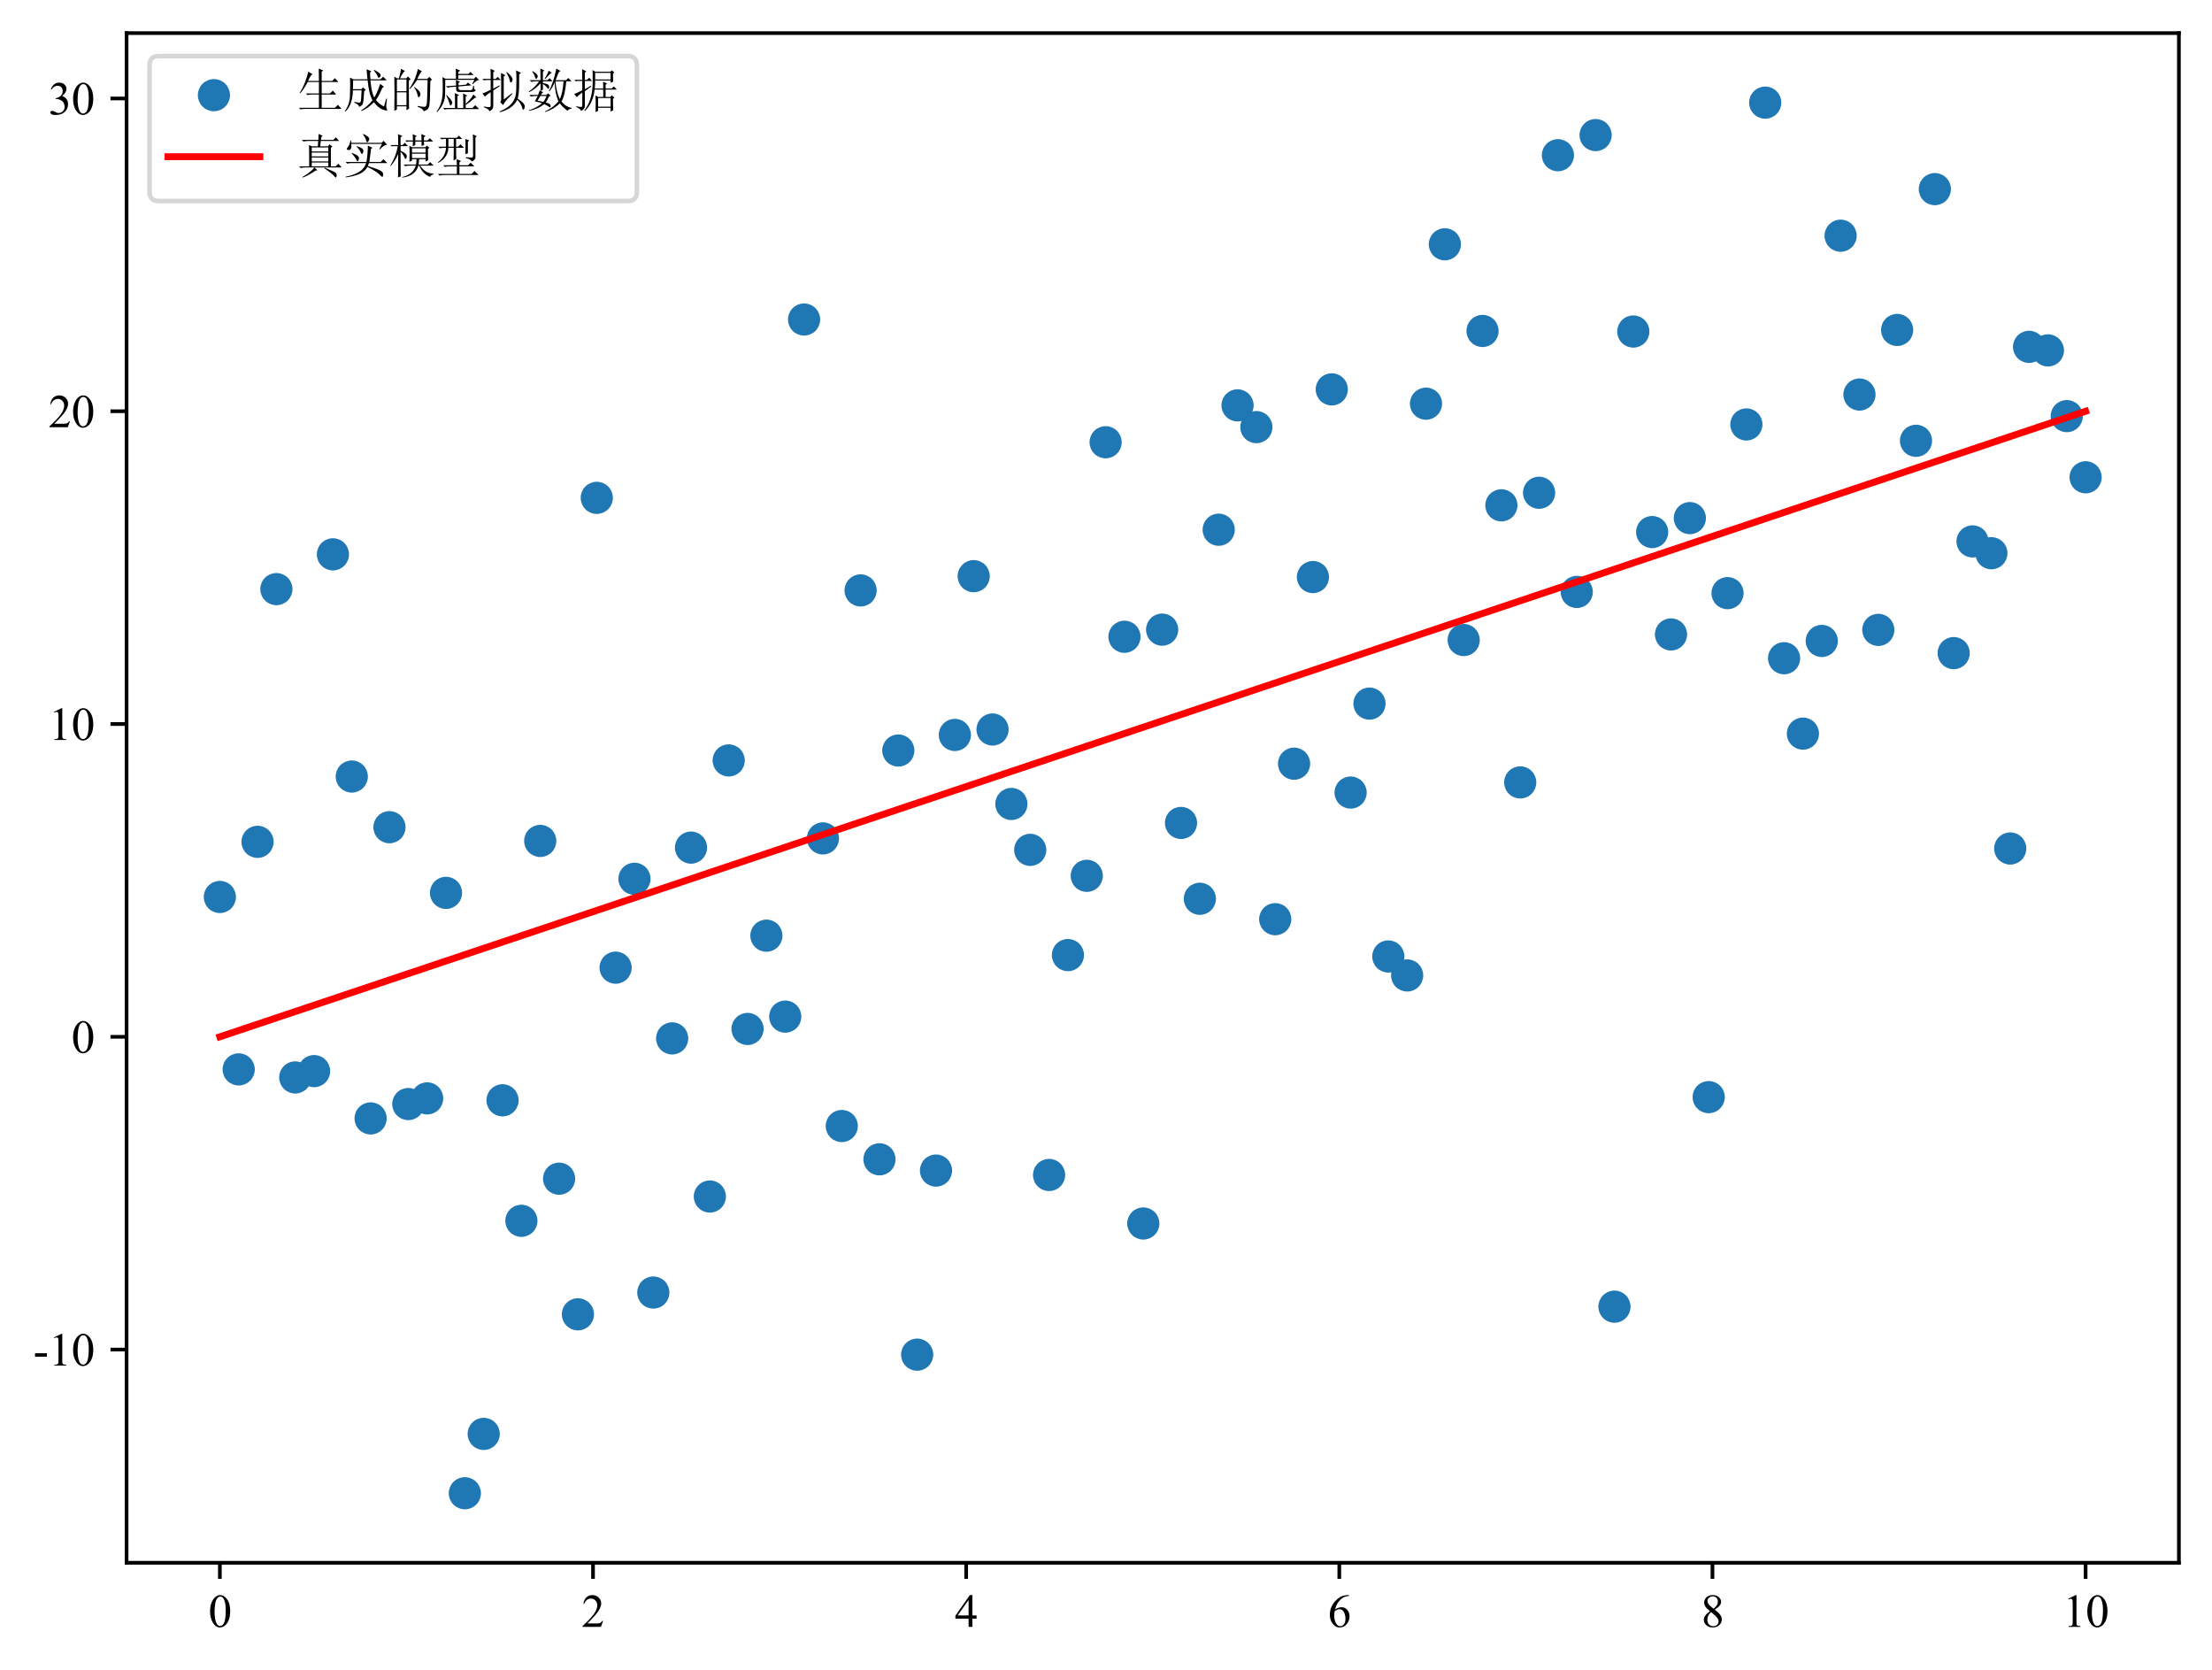 <?xml version="1.0" encoding="utf-8" standalone="no"?>
<!DOCTYPE svg PUBLIC "-//W3C//DTD SVG 1.1//EN"
  "http://www.w3.org/Graphics/SVG/1.1/DTD/svg11.dtd">
<svg xmlns:xlink="http://www.w3.org/1999/xlink" width="481.13pt" height="363.123pt" viewBox="0 0 481.13 363.123" xmlns="http://www.w3.org/2000/svg" version="1.1">
 <defs>
  <style type="text/css">*{stroke-linejoin: round; stroke-linecap: butt}</style>
 </defs>
 <g id="figure_1">
  <g id="patch_1">
   <path d="M 0 363.123 
L 481.13 363.123 
L 481.13 0 
L 0 0 
z
" style="fill: #ffffff"/>
  </g>
  <g id="axes_1">
   <g id="patch_2">
    <path d="M 27.53 339.84 
L 473.93 339.84 
L 473.93 7.2 
L 27.53 7.2 
z
" style="fill: #ffffff"/>
   </g>
   <g id="PathCollection_1">
    <defs>
     <path id="m0e6eaff013" d="M 0 3 
C 0.796 3 1.559 2.684 2.121 2.121 
C 2.684 1.559 3 0.796 3 0 
C 3 -0.796 2.684 -1.559 2.121 -2.121 
C 1.559 -2.684 0.796 -3 0 -3 
C -0.796 -3 -1.559 -2.684 -2.121 -2.121 
C -2.684 -1.559 -3 -0.796 -3 0 
C -3 0.796 -2.684 1.559 -2.121 2.121 
C -1.559 2.684 -0.796 3 0 3 
z
" style="stroke: #1f77b4"/>
    </defs>
    <g clip-path="url(#p69c8c4ff88)">
     <use xlink:href="#m0e6eaff013" x="47.821" y="195.056" style="fill: #1f77b4; stroke: #1f77b4"/>
     <use xlink:href="#m0e6eaff013" x="51.92" y="232.552" style="fill: #1f77b4; stroke: #1f77b4"/>
     <use xlink:href="#m0e6eaff013" x="56.019" y="183.066" style="fill: #1f77b4; stroke: #1f77b4"/>
     <use xlink:href="#m0e6eaff013" x="60.118" y="128.108" style="fill: #1f77b4; stroke: #1f77b4"/>
     <use xlink:href="#m0e6eaff013" x="64.217" y="234.299" style="fill: #1f77b4; stroke: #1f77b4"/>
     <use xlink:href="#m0e6eaff013" x="68.316" y="232.924" style="fill: #1f77b4; stroke: #1f77b4"/>
     <use xlink:href="#m0e6eaff013" x="72.416" y="120.547" style="fill: #1f77b4; stroke: #1f77b4"/>
     <use xlink:href="#m0e6eaff013" x="76.515" y="168.865" style="fill: #1f77b4; stroke: #1f77b4"/>
     <use xlink:href="#m0e6eaff013" x="80.614" y="243.208" style="fill: #1f77b4; stroke: #1f77b4"/>
     <use xlink:href="#m0e6eaff013" x="84.713" y="179.883" style="fill: #1f77b4; stroke: #1f77b4"/>
     <use xlink:href="#m0e6eaff013" x="88.812" y="240.089" style="fill: #1f77b4; stroke: #1f77b4"/>
     <use xlink:href="#m0e6eaff013" x="92.912" y="238.857" style="fill: #1f77b4; stroke: #1f77b4"/>
     <use xlink:href="#m0e6eaff013" x="97.011" y="194.162" style="fill: #1f77b4; stroke: #1f77b4"/>
     <use xlink:href="#m0e6eaff013" x="101.11" y="324.72" style="fill: #1f77b4; stroke: #1f77b4"/>
     <use xlink:href="#m0e6eaff013" x="105.209" y="311.815" style="fill: #1f77b4; stroke: #1f77b4"/>
     <use xlink:href="#m0e6eaff013" x="109.308" y="239.271" style="fill: #1f77b4; stroke: #1f77b4"/>
     <use xlink:href="#m0e6eaff013" x="113.407" y="265.477" style="fill: #1f77b4; stroke: #1f77b4"/>
     <use xlink:href="#m0e6eaff013" x="117.507" y="182.866" style="fill: #1f77b4; stroke: #1f77b4"/>
     <use xlink:href="#m0e6eaff013" x="121.606" y="256.313" style="fill: #1f77b4; stroke: #1f77b4"/>
     <use xlink:href="#m0e6eaff013" x="125.705" y="285.809" style="fill: #1f77b4; stroke: #1f77b4"/>
     <use xlink:href="#m0e6eaff013" x="129.804" y="108.262" style="fill: #1f77b4; stroke: #1f77b4"/>
     <use xlink:href="#m0e6eaff013" x="133.903" y="210.428" style="fill: #1f77b4; stroke: #1f77b4"/>
     <use xlink:href="#m0e6eaff013" x="138.002" y="191.099" style="fill: #1f77b4; stroke: #1f77b4"/>
     <use xlink:href="#m0e6eaff013" x="142.102" y="281.074" style="fill: #1f77b4; stroke: #1f77b4"/>
     <use xlink:href="#m0e6eaff013" x="146.201" y="225.809" style="fill: #1f77b4; stroke: #1f77b4"/>
     <use xlink:href="#m0e6eaff013" x="150.3" y="184.32" style="fill: #1f77b4; stroke: #1f77b4"/>
     <use xlink:href="#m0e6eaff013" x="154.399" y="260.194" style="fill: #1f77b4; stroke: #1f77b4"/>
     <use xlink:href="#m0e6eaff013" x="158.498" y="165.364" style="fill: #1f77b4; stroke: #1f77b4"/>
     <use xlink:href="#m0e6eaff013" x="162.597" y="223.756" style="fill: #1f77b4; stroke: #1f77b4"/>
     <use xlink:href="#m0e6eaff013" x="166.697" y="203.47" style="fill: #1f77b4; stroke: #1f77b4"/>
     <use xlink:href="#m0e6eaff013" x="170.796" y="221.073" style="fill: #1f77b4; stroke: #1f77b4"/>
     <use xlink:href="#m0e6eaff013" x="174.895" y="69.48" style="fill: #1f77b4; stroke: #1f77b4"/>
     <use xlink:href="#m0e6eaff013" x="178.994" y="182.318" style="fill: #1f77b4; stroke: #1f77b4"/>
     <use xlink:href="#m0e6eaff013" x="183.093" y="244.865" style="fill: #1f77b4; stroke: #1f77b4"/>
     <use xlink:href="#m0e6eaff013" x="187.192" y="128.392" style="fill: #1f77b4; stroke: #1f77b4"/>
     <use xlink:href="#m0e6eaff013" x="191.292" y="252.103" style="fill: #1f77b4; stroke: #1f77b4"/>
     <use xlink:href="#m0e6eaff013" x="195.391" y="163.21" style="fill: #1f77b4; stroke: #1f77b4"/>
     <use xlink:href="#m0e6eaff013" x="199.49" y="294.582" style="fill: #1f77b4; stroke: #1f77b4"/>
     <use xlink:href="#m0e6eaff013" x="203.589" y="254.552" style="fill: #1f77b4; stroke: #1f77b4"/>
     <use xlink:href="#m0e6eaff013" x="207.688" y="159.823" style="fill: #1f77b4; stroke: #1f77b4"/>
     <use xlink:href="#m0e6eaff013" x="211.788" y="125.295" style="fill: #1f77b4; stroke: #1f77b4"/>
     <use xlink:href="#m0e6eaff013" x="215.887" y="158.635" style="fill: #1f77b4; stroke: #1f77b4"/>
     <use xlink:href="#m0e6eaff013" x="219.986" y="174.831" style="fill: #1f77b4; stroke: #1f77b4"/>
     <use xlink:href="#m0e6eaff013" x="224.085" y="184.809" style="fill: #1f77b4; stroke: #1f77b4"/>
     <use xlink:href="#m0e6eaff013" x="228.184" y="255.51" style="fill: #1f77b4; stroke: #1f77b4"/>
     <use xlink:href="#m0e6eaff013" x="232.283" y="207.694" style="fill: #1f77b4; stroke: #1f77b4"/>
     <use xlink:href="#m0e6eaff013" x="236.383" y="190.453" style="fill: #1f77b4; stroke: #1f77b4"/>
     <use xlink:href="#m0e6eaff013" x="240.482" y="96.17" style="fill: #1f77b4; stroke: #1f77b4"/>
     <use xlink:href="#m0e6eaff013" x="244.581" y="138.472" style="fill: #1f77b4; stroke: #1f77b4"/>
     <use xlink:href="#m0e6eaff013" x="248.68" y="266.057" style="fill: #1f77b4; stroke: #1f77b4"/>
     <use xlink:href="#m0e6eaff013" x="252.779" y="136.92" style="fill: #1f77b4; stroke: #1f77b4"/>
     <use xlink:href="#m0e6eaff013" x="256.878" y="178.957" style="fill: #1f77b4; stroke: #1f77b4"/>
     <use xlink:href="#m0e6eaff013" x="260.978" y="195.448" style="fill: #1f77b4; stroke: #1f77b4"/>
     <use xlink:href="#m0e6eaff013" x="265.077" y="115.193" style="fill: #1f77b4; stroke: #1f77b4"/>
     <use xlink:href="#m0e6eaff013" x="269.176" y="88.15" style="fill: #1f77b4; stroke: #1f77b4"/>
     <use xlink:href="#m0e6eaff013" x="273.275" y="92.881" style="fill: #1f77b4; stroke: #1f77b4"/>
     <use xlink:href="#m0e6eaff013" x="277.374" y="199.887" style="fill: #1f77b4; stroke: #1f77b4"/>
     <use xlink:href="#m0e6eaff013" x="281.473" y="166.069" style="fill: #1f77b4; stroke: #1f77b4"/>
     <use xlink:href="#m0e6eaff013" x="285.573" y="125.488" style="fill: #1f77b4; stroke: #1f77b4"/>
     <use xlink:href="#m0e6eaff013" x="289.672" y="84.675" style="fill: #1f77b4; stroke: #1f77b4"/>
     <use xlink:href="#m0e6eaff013" x="293.771" y="172.351" style="fill: #1f77b4; stroke: #1f77b4"/>
     <use xlink:href="#m0e6eaff013" x="297.87" y="153.009" style="fill: #1f77b4; stroke: #1f77b4"/>
     <use xlink:href="#m0e6eaff013" x="301.969" y="207.994" style="fill: #1f77b4; stroke: #1f77b4"/>
     <use xlink:href="#m0e6eaff013" x="306.069" y="212.121" style="fill: #1f77b4; stroke: #1f77b4"/>
     <use xlink:href="#m0e6eaff013" x="310.168" y="87.783" style="fill: #1f77b4; stroke: #1f77b4"/>
     <use xlink:href="#m0e6eaff013" x="314.267" y="53.126" style="fill: #1f77b4; stroke: #1f77b4"/>
     <use xlink:href="#m0e6eaff013" x="318.366" y="139.182" style="fill: #1f77b4; stroke: #1f77b4"/>
     <use xlink:href="#m0e6eaff013" x="322.465" y="71.969" style="fill: #1f77b4; stroke: #1f77b4"/>
     <use xlink:href="#m0e6eaff013" x="326.564" y="109.888" style="fill: #1f77b4; stroke: #1f77b4"/>
     <use xlink:href="#m0e6eaff013" x="330.664" y="170.142" style="fill: #1f77b4; stroke: #1f77b4"/>
     <use xlink:href="#m0e6eaff013" x="334.763" y="107.155" style="fill: #1f77b4; stroke: #1f77b4"/>
     <use xlink:href="#m0e6eaff013" x="338.862" y="33.753" style="fill: #1f77b4; stroke: #1f77b4"/>
     <use xlink:href="#m0e6eaff013" x="342.961" y="128.722" style="fill: #1f77b4; stroke: #1f77b4"/>
     <use xlink:href="#m0e6eaff013" x="347.06" y="29.376" style="fill: #1f77b4; stroke: #1f77b4"/>
     <use xlink:href="#m0e6eaff013" x="351.159" y="284.148" style="fill: #1f77b4; stroke: #1f77b4"/>
     <use xlink:href="#m0e6eaff013" x="355.259" y="72.095" style="fill: #1f77b4; stroke: #1f77b4"/>
     <use xlink:href="#m0e6eaff013" x="359.358" y="115.705" style="fill: #1f77b4; stroke: #1f77b4"/>
     <use xlink:href="#m0e6eaff013" x="363.457" y="137.963" style="fill: #1f77b4; stroke: #1f77b4"/>
     <use xlink:href="#m0e6eaff013" x="367.556" y="112.668" style="fill: #1f77b4; stroke: #1f77b4"/>
     <use xlink:href="#m0e6eaff013" x="371.655" y="238.579" style="fill: #1f77b4; stroke: #1f77b4"/>
     <use xlink:href="#m0e6eaff013" x="375.754" y="128.984" style="fill: #1f77b4; stroke: #1f77b4"/>
     <use xlink:href="#m0e6eaff013" x="379.854" y="92.302" style="fill: #1f77b4; stroke: #1f77b4"/>
     <use xlink:href="#m0e6eaff013" x="383.953" y="22.32" style="fill: #1f77b4; stroke: #1f77b4"/>
     <use xlink:href="#m0e6eaff013" x="388.052" y="143.14" style="fill: #1f77b4; stroke: #1f77b4"/>
     <use xlink:href="#m0e6eaff013" x="392.151" y="159.532" style="fill: #1f77b4; stroke: #1f77b4"/>
     <use xlink:href="#m0e6eaff013" x="396.25" y="139.381" style="fill: #1f77b4; stroke: #1f77b4"/>
     <use xlink:href="#m0e6eaff013" x="400.35" y="51.256" style="fill: #1f77b4; stroke: #1f77b4"/>
     <use xlink:href="#m0e6eaff013" x="404.449" y="85.794" style="fill: #1f77b4; stroke: #1f77b4"/>
     <use xlink:href="#m0e6eaff013" x="408.548" y="136.973" style="fill: #1f77b4; stroke: #1f77b4"/>
     <use xlink:href="#m0e6eaff013" x="412.647" y="71.751" style="fill: #1f77b4; stroke: #1f77b4"/>
     <use xlink:href="#m0e6eaff013" x="416.746" y="95.854" style="fill: #1f77b4; stroke: #1f77b4"/>
     <use xlink:href="#m0e6eaff013" x="420.845" y="41.127" style="fill: #1f77b4; stroke: #1f77b4"/>
     <use xlink:href="#m0e6eaff013" x="424.945" y="142.024" style="fill: #1f77b4; stroke: #1f77b4"/>
     <use xlink:href="#m0e6eaff013" x="429.044" y="117.732" style="fill: #1f77b4; stroke: #1f77b4"/>
     <use xlink:href="#m0e6eaff013" x="433.143" y="120.303" style="fill: #1f77b4; stroke: #1f77b4"/>
     <use xlink:href="#m0e6eaff013" x="437.242" y="184.514" style="fill: #1f77b4; stroke: #1f77b4"/>
     <use xlink:href="#m0e6eaff013" x="441.341" y="75.425" style="fill: #1f77b4; stroke: #1f77b4"/>
     <use xlink:href="#m0e6eaff013" x="445.44" y="76.197" style="fill: #1f77b4; stroke: #1f77b4"/>
     <use xlink:href="#m0e6eaff013" x="449.54" y="90.491" style="fill: #1f77b4; stroke: #1f77b4"/>
     <use xlink:href="#m0e6eaff013" x="453.639" y="103.79" style="fill: #1f77b4; stroke: #1f77b4"/>
    </g>
   </g>
   <g id="matplotlib.axis_1">
    <g id="xtick_1">
     <g id="line2d_1">
      <defs>
       <path id="m82afa861db" d="M 0 0 
L 0 3.5 
" style="stroke: #000000; stroke-width: 0.8"/>
      </defs>
      <g>
       <use xlink:href="#m82afa861db" x="47.821" y="339.84" style="stroke: #000000; stroke-width: 0.8"/>
      </g>
     </g>
     <g id="text_1">
      <!-- 0 -->
      <g transform="translate(45.321 353.784) scale(0.1 -0.1)">
       <defs>
        <path id="TimesNewRomanPSMT-30" d="M 231 2094 
Q 231 2819 450 3342 
Q 669 3866 1031 4122 
Q 1313 4325 1613 4325 
Q 2100 4325 2488 3828 
Q 2972 3213 2972 2159 
Q 2972 1422 2759 906 
Q 2547 391 2217 158 
Q 1888 -75 1581 -75 
Q 975 -75 572 641 
Q 231 1244 231 2094 
z
M 844 2016 
Q 844 1141 1059 588 
Q 1238 122 1591 122 
Q 1759 122 1940 273 
Q 2122 425 2216 781 
Q 2359 1319 2359 2297 
Q 2359 3022 2209 3506 
Q 2097 3866 1919 4016 
Q 1791 4119 1609 4119 
Q 1397 4119 1231 3928 
Q 1006 3669 925 3112 
Q 844 2556 844 2016 
z
" transform="scale(0.016)"/>
       </defs>
       <use xlink:href="#TimesNewRomanPSMT-30"/>
      </g>
     </g>
    </g>
    <g id="xtick_2">
     <g id="line2d_2">
      <g>
       <use xlink:href="#m82afa861db" x="128.984" y="339.84" style="stroke: #000000; stroke-width: 0.8"/>
      </g>
     </g>
     <g id="text_2">
      <!-- 2 -->
      <g transform="translate(126.484 353.784) scale(0.1 -0.1)">
       <defs>
        <path id="TimesNewRomanPSMT-32" d="M 2934 816 
L 2638 0 
L 138 0 
L 138 116 
Q 1241 1122 1691 1759 
Q 2141 2397 2141 2925 
Q 2141 3328 1894 3587 
Q 1647 3847 1303 3847 
Q 991 3847 742 3664 
Q 494 3481 375 3128 
L 259 3128 
Q 338 3706 661 4015 
Q 984 4325 1469 4325 
Q 1984 4325 2329 3994 
Q 2675 3663 2675 3213 
Q 2675 2891 2525 2569 
Q 2294 2063 1775 1497 
Q 997 647 803 472 
L 1909 472 
Q 2247 472 2383 497 
Q 2519 522 2628 598 
Q 2738 675 2819 816 
L 2934 816 
z
" transform="scale(0.016)"/>
       </defs>
       <use xlink:href="#TimesNewRomanPSMT-32"/>
      </g>
     </g>
    </g>
    <g id="xtick_3">
     <g id="line2d_3">
      <g>
       <use xlink:href="#m82afa861db" x="210.148" y="339.84" style="stroke: #000000; stroke-width: 0.8"/>
      </g>
     </g>
     <g id="text_3">
      <!-- 4 -->
      <g transform="translate(207.648 353.784) scale(0.1 -0.1)">
       <defs>
        <path id="TimesNewRomanPSMT-34" d="M 2978 1563 
L 2978 1119 
L 2409 1119 
L 2409 0 
L 1894 0 
L 1894 1119 
L 100 1119 
L 100 1519 
L 2066 4325 
L 2409 4325 
L 2409 1563 
L 2978 1563 
z
M 1894 1563 
L 1894 3666 
L 406 1563 
L 1894 1563 
z
" transform="scale(0.016)"/>
       </defs>
       <use xlink:href="#TimesNewRomanPSMT-34"/>
      </g>
     </g>
    </g>
    <g id="xtick_4">
     <g id="line2d_4">
      <g>
       <use xlink:href="#m82afa861db" x="291.312" y="339.84" style="stroke: #000000; stroke-width: 0.8"/>
      </g>
     </g>
     <g id="text_4">
      <!-- 6 -->
      <g transform="translate(288.812 353.784) scale(0.1 -0.1)">
       <defs>
        <path id="TimesNewRomanPSMT-36" d="M 2869 4325 
L 2869 4209 
Q 2456 4169 2195 4045 
Q 1934 3922 1679 3669 
Q 1425 3416 1258 3105 
Q 1091 2794 978 2366 
Q 1428 2675 1881 2675 
Q 2316 2675 2634 2325 
Q 2953 1975 2953 1425 
Q 2953 894 2631 456 
Q 2244 -75 1606 -75 
Q 1172 -75 869 213 
Q 275 772 275 1663 
Q 275 2231 503 2743 
Q 731 3256 1154 3653 
Q 1578 4050 1965 4187 
Q 2353 4325 2688 4325 
L 2869 4325 
z
M 925 2138 
Q 869 1716 869 1456 
Q 869 1156 980 804 
Q 1091 453 1309 247 
Q 1469 100 1697 100 
Q 1969 100 2183 356 
Q 2397 613 2397 1088 
Q 2397 1622 2184 2012 
Q 1972 2403 1581 2403 
Q 1463 2403 1327 2353 
Q 1191 2303 925 2138 
z
" transform="scale(0.016)"/>
       </defs>
       <use xlink:href="#TimesNewRomanPSMT-36"/>
      </g>
     </g>
    </g>
    <g id="xtick_5">
     <g id="line2d_5">
      <g>
       <use xlink:href="#m82afa861db" x="372.475" y="339.84" style="stroke: #000000; stroke-width: 0.8"/>
      </g>
     </g>
     <g id="text_5">
      <!-- 8 -->
      <g transform="translate(369.975 353.784) scale(0.1 -0.1)">
       <defs>
        <path id="TimesNewRomanPSMT-38" d="M 1228 2134 
Q 725 2547 579 2797 
Q 434 3047 434 3316 
Q 434 3728 753 4026 
Q 1072 4325 1600 4325 
Q 2113 4325 2425 4047 
Q 2738 3769 2738 3413 
Q 2738 3175 2569 2928 
Q 2400 2681 1866 2347 
Q 2416 1922 2594 1678 
Q 2831 1359 2831 1006 
Q 2831 559 2490 242 
Q 2150 -75 1597 -75 
Q 994 -75 656 303 
Q 388 606 388 966 
Q 388 1247 577 1523 
Q 766 1800 1228 2134 
z
M 1719 2469 
Q 2094 2806 2194 3001 
Q 2294 3197 2294 3444 
Q 2294 3772 2109 3958 
Q 1925 4144 1606 4144 
Q 1288 4144 1088 3959 
Q 888 3775 888 3528 
Q 888 3366 970 3203 
Q 1053 3041 1206 2894 
L 1719 2469 
z
M 1375 2016 
Q 1116 1797 991 1539 
Q 866 1281 866 981 
Q 866 578 1086 336 
Q 1306 94 1647 94 
Q 1984 94 2187 284 
Q 2391 475 2391 747 
Q 2391 972 2272 1150 
Q 2050 1481 1375 2016 
z
" transform="scale(0.016)"/>
       </defs>
       <use xlink:href="#TimesNewRomanPSMT-38"/>
      </g>
     </g>
    </g>
    <g id="xtick_6">
     <g id="line2d_6">
      <g>
       <use xlink:href="#m82afa861db" x="453.639" y="339.84" style="stroke: #000000; stroke-width: 0.8"/>
      </g>
     </g>
     <g id="text_6">
      <!-- 10 -->
      <g transform="translate(448.639 353.784) scale(0.1 -0.1)">
       <defs>
        <path id="TimesNewRomanPSMT-31" d="M 750 3822 
L 1781 4325 
L 1884 4325 
L 1884 747 
Q 1884 391 1914 303 
Q 1944 216 2037 169 
Q 2131 122 2419 116 
L 2419 0 
L 825 0 
L 825 116 
Q 1125 122 1212 167 
Q 1300 213 1334 289 
Q 1369 366 1369 747 
L 1369 3034 
Q 1369 3497 1338 3628 
Q 1316 3728 1258 3775 
Q 1200 3822 1119 3822 
Q 1003 3822 797 3725 
L 750 3822 
z
" transform="scale(0.016)"/>
       </defs>
       <use xlink:href="#TimesNewRomanPSMT-31"/>
       <use xlink:href="#TimesNewRomanPSMT-30" x="50"/>
      </g>
     </g>
    </g>
   </g>
   <g id="matplotlib.axis_2">
    <g id="ytick_1">
     <g id="line2d_7">
      <defs>
       <path id="m4e7b9bfe2c" d="M 0 0 
L -3.5 0 
" style="stroke: #000000; stroke-width: 0.8"/>
      </defs>
      <g>
       <use xlink:href="#m4e7b9bfe2c" x="27.53" y="293.478" style="stroke: #000000; stroke-width: 0.8"/>
      </g>
     </g>
     <g id="text_7">
      <!-- -10 -->
      <g transform="translate(7.2 296.95) scale(0.1 -0.1)">
       <defs>
        <path id="TimesNewRomanPSMT-2d" d="M 259 1672 
L 1875 1672 
L 1875 1200 
L 259 1200 
L 259 1672 
z
" transform="scale(0.016)"/>
       </defs>
       <use xlink:href="#TimesNewRomanPSMT-2d"/>
       <use xlink:href="#TimesNewRomanPSMT-31" x="33.301"/>
       <use xlink:href="#TimesNewRomanPSMT-30" x="83.301"/>
      </g>
     </g>
    </g>
    <g id="ytick_2">
     <g id="line2d_8">
      <g>
       <use xlink:href="#m4e7b9bfe2c" x="27.53" y="225.462" style="stroke: #000000; stroke-width: 0.8"/>
      </g>
     </g>
     <g id="text_8">
      <!-- 0 -->
      <g transform="translate(15.53 228.934) scale(0.1 -0.1)">
       <use xlink:href="#TimesNewRomanPSMT-30"/>
      </g>
     </g>
    </g>
    <g id="ytick_3">
     <g id="line2d_9">
      <g>
       <use xlink:href="#m4e7b9bfe2c" x="27.53" y="157.446" style="stroke: #000000; stroke-width: 0.8"/>
      </g>
     </g>
     <g id="text_9">
      <!-- 10 -->
      <g transform="translate(10.53 160.918) scale(0.1 -0.1)">
       <use xlink:href="#TimesNewRomanPSMT-31"/>
       <use xlink:href="#TimesNewRomanPSMT-30" x="50"/>
      </g>
     </g>
    </g>
    <g id="ytick_4">
     <g id="line2d_10">
      <g>
       <use xlink:href="#m4e7b9bfe2c" x="27.53" y="89.43" style="stroke: #000000; stroke-width: 0.8"/>
      </g>
     </g>
     <g id="text_10">
      <!-- 20 -->
      <g transform="translate(10.53 92.901) scale(0.1 -0.1)">
       <use xlink:href="#TimesNewRomanPSMT-32"/>
       <use xlink:href="#TimesNewRomanPSMT-30" x="50"/>
      </g>
     </g>
    </g>
    <g id="ytick_5">
     <g id="line2d_11">
      <g>
       <use xlink:href="#m4e7b9bfe2c" x="27.53" y="21.413" style="stroke: #000000; stroke-width: 0.8"/>
      </g>
     </g>
     <g id="text_11">
      <!-- 30 -->
      <g transform="translate(10.53 24.885) scale(0.1 -0.1)">
       <defs>
        <path id="TimesNewRomanPSMT-33" d="M 325 3431 
Q 506 3859 782 4092 
Q 1059 4325 1472 4325 
Q 1981 4325 2253 3994 
Q 2459 3747 2459 3466 
Q 2459 3003 1878 2509 
Q 2269 2356 2469 2072 
Q 2669 1788 2669 1403 
Q 2669 853 2319 450 
Q 1863 -75 997 -75 
Q 569 -75 414 31 
Q 259 138 259 259 
Q 259 350 332 419 
Q 406 488 509 488 
Q 588 488 669 463 
Q 722 447 909 348 
Q 1097 250 1169 231 
Q 1284 197 1416 197 
Q 1734 197 1970 444 
Q 2206 691 2206 1028 
Q 2206 1275 2097 1509 
Q 2016 1684 1919 1775 
Q 1784 1900 1550 2001 
Q 1316 2103 1072 2103 
L 972 2103 
L 972 2197 
Q 1219 2228 1467 2375 
Q 1716 2522 1828 2728 
Q 1941 2934 1941 3181 
Q 1941 3503 1739 3701 
Q 1538 3900 1238 3900 
Q 753 3900 428 3381 
L 325 3431 
z
" transform="scale(0.016)"/>
       </defs>
       <use xlink:href="#TimesNewRomanPSMT-33"/>
       <use xlink:href="#TimesNewRomanPSMT-30" x="50"/>
      </g>
     </g>
    </g>
   </g>
   <g id="line2d_12">
    <path d="M 47.821 225.462 
L 51.92 224.088 
L 56.019 222.714 
L 60.118 221.34 
L 64.217 219.966 
L 68.316 218.592 
L 72.416 217.218 
L 76.515 215.844 
L 80.614 214.47 
L 84.713 213.096 
L 88.812 211.721 
L 92.912 210.347 
L 97.011 208.973 
L 101.11 207.599 
L 105.209 206.225 
L 109.308 204.851 
L 113.407 203.477 
L 117.507 202.103 
L 121.606 200.729 
L 125.705 199.355 
L 129.804 197.981 
L 133.903 196.607 
L 138.002 195.233 
L 142.102 193.859 
L 146.201 192.485 
L 150.3 191.11 
L 154.399 189.736 
L 158.498 188.362 
L 162.597 186.988 
L 166.697 185.614 
L 170.796 184.24 
L 174.895 182.866 
L 178.994 181.492 
L 183.093 180.118 
L 187.192 178.744 
L 191.292 177.37 
L 195.391 175.996 
L 199.49 174.622 
L 203.589 173.248 
L 207.688 171.874 
L 211.788 170.499 
L 215.887 169.125 
L 219.986 167.751 
L 224.085 166.377 
L 228.184 165.003 
L 232.283 163.629 
L 236.383 162.255 
L 240.482 160.881 
L 244.581 159.507 
L 248.68 158.133 
L 252.779 156.759 
L 256.878 155.385 
L 260.978 154.011 
L 265.077 152.637 
L 269.176 151.263 
L 273.275 149.889 
L 277.374 148.514 
L 281.473 147.14 
L 285.573 145.766 
L 289.672 144.392 
L 293.771 143.018 
L 297.87 141.644 
L 301.969 140.27 
L 306.069 138.896 
L 310.168 137.522 
L 314.267 136.148 
L 318.366 134.774 
L 322.465 133.4 
L 326.564 132.026 
L 330.664 130.652 
L 334.763 129.278 
L 338.862 127.903 
L 342.961 126.529 
L 347.06 125.155 
L 351.159 123.781 
L 355.259 122.407 
L 359.358 121.033 
L 363.457 119.659 
L 367.556 118.285 
L 371.655 116.911 
L 375.754 115.537 
L 379.854 114.163 
L 383.953 112.789 
L 388.052 111.415 
L 392.151 110.041 
L 396.25 108.667 
L 400.35 107.292 
L 404.449 105.918 
L 408.548 104.544 
L 412.647 103.17 
L 416.746 101.796 
L 420.845 100.422 
L 424.945 99.048 
L 429.044 97.674 
L 433.143 96.3 
L 437.242 94.926 
L 441.341 93.552 
L 445.44 92.178 
L 449.54 90.804 
L 453.639 89.43 
" clip-path="url(#p69c8c4ff88)" style="fill: none; stroke: #ff0000; stroke-width: 1.5; stroke-linecap: square"/>
   </g>
   <g id="patch_3">
    <path d="M 27.53 339.84 
L 27.53 7.2 
" style="fill: none; stroke: #000000; stroke-width: 0.8; stroke-linejoin: miter; stroke-linecap: square"/>
   </g>
   <g id="patch_4">
    <path d="M 473.93 339.84 
L 473.93 7.2 
" style="fill: none; stroke: #000000; stroke-width: 0.8; stroke-linejoin: miter; stroke-linecap: square"/>
   </g>
   <g id="patch_5">
    <path d="M 27.53 339.84 
L 473.93 339.84 
" style="fill: none; stroke: #000000; stroke-width: 0.8; stroke-linejoin: miter; stroke-linecap: square"/>
   </g>
   <g id="patch_6">
    <path d="M 27.53 7.2 
L 473.93 7.2 
" style="fill: none; stroke: #000000; stroke-width: 0.8; stroke-linejoin: miter; stroke-linecap: square"/>
   </g>
   <g id="legend_1">
    <g id="patch_7">
     <path d="M 34.53 43.716 
L 136.53 43.716 
Q 138.53 43.716 138.53 41.716 
L 138.53 14.2 
Q 138.53 12.2 136.53 12.2 
L 34.53 12.2 
Q 32.53 12.2 32.53 14.2 
L 32.53 41.716 
Q 32.53 43.716 34.53 43.716 
z
" style="fill: #ffffff; opacity: 0.8; stroke: #cccccc; stroke-linejoin: miter"/>
    </g>
    <g id="PathCollection_2">
     <g>
      <use xlink:href="#m0e6eaff013" x="46.53" y="20.694" style="fill: #1f77b4; stroke: #1f77b4"/>
     </g>
    </g>
    <g id="text_12">
     <!-- 生成的虚拟数据 -->
     <g transform="translate(64.53 23.319) scale(0.1 -0.1)">
      <defs>
       <path id="SimSun-751f" d="M 1575 4825 
L 2150 4500 
Q 1900 4375 1550 3575 
L 3025 3575 
Q 3025 4725 3000 5250 
L 3600 5000 
L 3400 4825 
L 3400 3575 
L 4825 3575 
L 5200 3950 
L 5675 3425 
L 3400 3425 
L 3400 1875 
L 4525 1875 
L 4925 2250 
L 5375 1725 
L 3400 1725 
L 3400 -75 
L 5200 -75 
L 5600 325 
L 6100 -225 
L 1125 -225 
Q 800 -225 525 -300 
L 300 -75 
L 3025 -75 
L 3025 1725 
L 2075 1725 
Q 1750 1725 1475 1650 
L 1250 1875 
L 3025 1875 
L 3025 3425 
L 1500 3425 
Q 925 2350 475 1900 
L 400 1950 
Q 825 2600 1125 3375 
Q 1425 4150 1575 4825 
z
" transform="scale(0.016)"/>
       <path id="SimSun-6210" d="M 4325 5075 
Q 4850 4775 5025 4612 
Q 5200 4450 5162 4287 
Q 5125 4125 5025 4062 
Q 4925 4000 4900 4000 
Q 4800 4000 4750 4200 
Q 4675 4475 4250 5000 
L 4325 5075 
z
M 5625 100 
L 5925 1175 
L 6025 1150 
Q 5925 375 5925 125 
Q 5925 -125 6050 -350 
Q 6100 -450 6000 -450 
Q 5825 -450 5350 -275 
Q 4875 -100 4250 675 
Q 3475 -125 2550 -525 
L 2525 -425 
Q 3525 225 4050 950 
Q 3550 1875 3400 3650 
L 1425 3650 
L 1400 2450 
L 2550 2450 
L 2775 2700 
L 3150 2350 
L 2925 2175 
Q 2850 675 2725 437 
Q 2600 200 2250 50 
Q 2175 400 1575 625 
L 1575 725 
Q 2050 650 2237 625 
Q 2425 600 2475 837 
Q 2525 1075 2575 2300 
L 1400 2300 
Q 1325 225 350 -600 
L 300 -525 
Q 950 400 987 1462 
Q 1025 2525 1025 3075 
Q 1025 3625 1000 4025 
L 1450 3800 
L 3375 3800 
Q 3300 4625 3250 5150 
L 3900 4900 
L 3725 4700 
Q 3725 4300 3775 3800 
L 5150 3800 
L 5500 4150 
L 6000 3650 
L 3775 3650 
Q 3925 2000 4300 1325 
Q 4500 1625 4700 2100 
Q 4900 2575 5100 3175 
L 5625 2775 
L 5400 2650 
Q 4975 1625 4525 975 
Q 5050 350 5625 100 
z
" transform="scale(0.016)"/>
       <path id="SimSun-7684" d="M 1125 3775 
L 1125 2175 
L 2425 2175 
L 2425 3775 
L 1125 3775 
z
M 1125 2025 
L 1125 275 
L 2425 275 
L 2425 2025 
L 1125 2025 
z
M 2750 3625 
Q 2750 700 2775 -200 
L 2425 -400 
L 2425 125 
L 1125 125 
L 1125 -300 
L 775 -500 
Q 800 675 800 1837 
Q 800 3000 775 4150 
L 1150 3925 
L 1400 3925 
Q 1650 4775 1675 5225 
L 2225 4925 
Q 1975 4800 1550 3925 
L 2375 3925 
L 2625 4175 
L 3000 3800 
L 2750 3625 
z
M 3975 5200 
L 4525 4875 
Q 4325 4750 3900 3850 
L 5250 3850 
L 5525 4125 
L 5900 3750 
L 5675 3575 
Q 5625 650 5537 262 
Q 5450 -125 5287 -275 
Q 5125 -425 4775 -550 
Q 4650 -150 3950 50 
L 3950 175 
Q 4575 50 4850 50 
Q 5125 50 5187 475 
Q 5250 900 5300 3700 
L 3850 3700 
Q 3400 2975 2900 2475 
L 2825 2525 
Q 3350 3325 3600 3950 
Q 3850 4575 3975 5200 
z
M 3525 2750 
Q 4125 2300 4225 2087 
Q 4325 1875 4325 1775 
Q 4325 1600 4225 1475 
Q 4125 1350 4075 1350 
Q 3975 1350 3925 1700 
Q 3825 2200 3475 2675 
L 3525 2750 
z
" transform="scale(0.016)"/>
       <path id="SimSun-865a" d="M 1625 1675 
Q 2175 1125 2287 912 
Q 2400 700 2400 600 
Q 2400 475 2300 350 
Q 2200 225 2150 225 
Q 2100 225 2075 325 
Q 2025 500 1937 775 
Q 1850 1050 1575 1625 
L 1625 1675 
z
M 1150 -100 
L 2775 -100 
Q 2775 1550 2750 1925 
L 3325 1650 
L 3100 1500 
L 3100 -100 
L 3900 -100 
Q 3900 1500 3875 1875 
L 4450 1575 
L 4225 1450 
L 4225 450 
Q 4500 700 4787 1025 
Q 5075 1350 5275 1725 
L 5700 1325 
L 5475 1275 
Q 4875 725 4225 300 
L 4225 -100 
L 5150 -100 
L 5525 275 
L 6050 -250 
L 1850 -250 
Q 1650 -250 1375 -325 
L 1150 -100 
z
M 5125 3175 
L 5400 3725 
L 1450 3725 
Q 1450 2275 1425 1675 
Q 1400 1075 1150 500 
Q 900 -75 350 -650 
L 275 -575 
Q 650 -100 862 550 
Q 1075 1200 1100 2100 
Q 1125 3000 1075 4100 
L 1475 3875 
L 2900 3875 
Q 2900 4900 2875 5250 
L 3475 4975 
L 3225 4800 
L 3225 4525 
L 4600 4525 
L 4875 4800 
L 5300 4375 
L 3225 4375 
L 3225 3875 
L 5375 3875 
L 5600 4150 
L 6050 3700 
Q 5675 3700 5200 3125 
L 5125 3175 
z
M 3250 2575 
Q 3250 2350 3525 2325 
L 4950 2325 
Q 5075 2350 5137 2450 
Q 5200 2550 5250 2925 
L 5350 2925 
Q 5350 2675 5375 2537 
Q 5400 2400 5600 2325 
Q 5450 2075 5125 2075 
L 3350 2075 
Q 2925 2075 2925 2425 
L 2925 2800 
L 2025 2725 
L 1800 2650 
L 1525 2850 
L 2925 2950 
Q 2925 3450 2900 3700 
L 3450 3475 
L 3250 3300 
L 3250 2975 
L 4275 3075 
L 4525 3350 
L 5000 2975 
L 3250 2825 
L 3250 2575 
z
" transform="scale(0.016)"/>
       <path id="SimSun-62df" d="M 3150 1050 
L 4250 1900 
L 4325 1825 
Q 4000 1500 3625 1087 
Q 3250 675 3050 300 
L 2675 675 
Q 2800 800 2800 1125 
L 2800 3125 
Q 2800 3850 2775 4650 
L 3375 4350 
L 3150 4175 
L 3150 1050 
z
M 5050 1175 
Q 5725 700 5887 450 
Q 6050 200 6000 -12 
Q 5950 -225 5850 -325 
Q 5750 -425 5625 25 
Q 5475 475 5000 1025 
Q 4375 -225 2625 -675 
L 2600 -575 
Q 3250 -300 3712 37 
Q 4175 375 4500 912 
Q 4825 1450 4850 2400 
Q 4875 3350 4875 3750 
Q 4875 4525 4825 5000 
L 5500 4675 
L 5250 4475 
Q 5250 3650 5237 2775 
Q 5225 1900 5050 1175 
z
M 1375 3850 
Q 1375 4875 1350 5225 
L 1925 4950 
L 1725 4750 
L 1725 3850 
L 2050 3850 
L 2325 4125 
L 2750 3700 
L 1725 3700 
L 1725 2525 
L 2575 2975 
L 2625 2875 
L 1725 2275 
L 1725 100 
Q 1700 -350 1175 -550 
Q 1200 -275 450 0 
L 450 100 
Q 1000 0 1200 12 
Q 1400 25 1375 350 
L 1375 2050 
Q 675 1600 600 1425 
L 250 1875 
Q 550 1950 1375 2375 
L 1375 3700 
L 775 3700 
L 450 3650 
L 250 3850 
L 1375 3850 
z
M 3575 4775 
Q 4050 4375 4200 4150 
Q 4350 3925 4350 3775 
Q 4350 3700 4312 3587 
Q 4275 3475 4200 3412 
Q 4125 3350 4100 3350 
Q 4000 3350 3950 3700 
Q 3850 4125 3500 4725 
L 3575 4775 
z
" transform="scale(0.016)"/>
       <path id="SimSun-6570" d="M 1875 1525 
Q 1675 1200 1500 900 
Q 1825 825 2275 725 
Q 2500 975 2725 1525 
L 1875 1525 
z
M 850 4900 
Q 1325 4600 1425 4450 
Q 1525 4300 1525 4225 
Q 1525 4100 1437 3975 
Q 1350 3850 1300 3850 
Q 1225 3850 1150 4100 
Q 1050 4450 775 4850 
L 850 4900 
z
M 3000 4975 
L 3450 4675 
Q 3250 4625 3100 4425 
Q 2925 4225 2525 3825 
L 2450 3875 
Q 2925 4625 3000 4975 
z
M 1875 5250 
L 2425 5000 
L 2225 4825 
L 2225 3675 
L 2850 3675 
L 3125 3950 
L 3550 3525 
L 2225 3525 
L 2225 3300 
Q 2800 3175 2937 3062 
Q 3075 2950 3075 2775 
Q 3075 2700 3050 2587 
Q 3025 2475 2975 2475 
Q 2925 2475 2800 2650 
Q 2600 2925 2225 3175 
L 2225 2400 
L 1925 2200 
L 2275 2050 
Q 2150 2000 1950 1675 
L 2725 1675 
L 2900 1900 
L 3275 1575 
L 3050 1450 
Q 2800 875 2600 650 
Q 3000 550 3137 437 
Q 3275 325 3275 150 
Q 3275 -25 3200 -25 
Q 3125 -25 3025 75 
Q 2750 275 2400 425 
Q 1525 -275 325 -500 
L 300 -425 
Q 1450 -50 2100 550 
Q 1600 725 1125 800 
Q 1225 950 1525 1525 
L 1200 1525 
Q 875 1525 600 1450 
L 375 1675 
L 1575 1675 
Q 1675 1925 1775 2275 
L 1900 2225 
L 1900 3250 
Q 1225 2475 350 2050 
L 300 2125 
Q 1225 2775 1700 3525 
L 1250 3525 
Q 925 3525 650 3450 
L 425 3675 
L 1900 3675 
Q 1900 4575 1875 5250 
z
M 3925 3525 
Q 4050 2075 4525 1100 
Q 4925 1950 5025 3525 
L 3925 3525 
z
M 4050 5250 
L 4625 4925 
Q 4425 4850 4325 4625 
Q 4225 4400 3950 3675 
L 5375 3675 
L 5675 3975 
L 6125 3525 
L 5400 3525 
Q 5250 1675 4750 775 
Q 5325 75 6100 -100 
L 6100 -200 
Q 5625 -275 5600 -500 
Q 4950 -50 4525 525 
Q 3700 -275 2550 -650 
L 2500 -575 
Q 3650 -50 4325 800 
Q 3850 1975 3825 3375 
Q 3575 2725 3100 2150 
L 3025 2200 
Q 3625 3200 4050 5250 
z
" transform="scale(0.016)"/>
       <path id="SimSun-636e" d="M 3125 -650 
Q 3150 -100 3150 512 
Q 3150 1125 3125 1600 
L 3475 1400 
L 4175 1400 
L 4175 2400 
L 3000 2400 
Q 2825 625 1675 -525 
L 1600 -450 
Q 2150 275 2437 1187 
Q 2725 2100 2737 3312 
Q 2750 4525 2725 5050 
L 3100 4825 
L 5150 4825 
L 5350 5025 
L 5700 4700 
L 5500 4575 
Q 5500 3825 5525 3475 
L 5175 3325 
L 5175 3625 
L 3075 3625 
Q 3075 3150 3025 2550 
L 4175 2550 
Q 4175 3025 4150 3475 
L 4700 3225 
L 4500 3075 
L 4500 2550 
L 5325 2550 
L 5600 2825 
L 6025 2400 
L 4500 2400 
L 4500 1400 
L 5150 1400 
L 5350 1625 
L 5700 1300 
L 5500 1150 
Q 5500 150 5525 -400 
L 5175 -600 
L 5175 -75 
L 3475 -75 
L 3475 -500 
L 3125 -650 
z
M 3075 4675 
L 3075 3775 
L 5175 3775 
L 5175 4675 
L 3075 4675 
z
M 3475 1250 
L 3475 75 
L 5175 75 
L 5175 1250 
L 3475 1250 
z
M 1675 2450 
L 2500 2925 
L 2550 2825 
L 1675 2175 
L 1675 150 
Q 1650 -300 1125 -500 
Q 1175 -250 500 25 
L 500 125 
Q 1050 25 1187 37 
Q 1325 50 1325 225 
L 1325 2000 
Q 625 1500 600 1350 
L 225 1800 
Q 375 1825 1325 2300 
L 1325 3575 
L 750 3575 
L 450 3525 
L 250 3725 
L 1325 3725 
Q 1325 4750 1300 5175 
L 1875 4875 
L 1675 4700 
L 1675 3725 
L 1950 3725 
L 2275 4000 
L 2650 3575 
L 1675 3575 
L 1675 2450 
z
" transform="scale(0.016)"/>
      </defs>
      <use xlink:href="#SimSun-751f"/>
      <use xlink:href="#SimSun-6210" x="100"/>
      <use xlink:href="#SimSun-7684" x="200"/>
      <use xlink:href="#SimSun-865a" x="300"/>
      <use xlink:href="#SimSun-62df" x="400"/>
      <use xlink:href="#SimSun-6570" x="500"/>
      <use xlink:href="#SimSun-636e" x="600"/>
     </g>
    </g>
    <g id="line2d_13">
     <path d="M 36.53 34.077 
L 46.53 34.077 
L 56.53 34.077 
" style="fill: none; stroke: #ff0000; stroke-width: 1.5; stroke-linecap: square"/>
    </g>
    <g id="text_13">
     <!-- 真实模型 -->
     <g transform="translate(64.53 37.577) scale(0.1 -0.1)">
      <defs>
       <path id="SimSun-771f" d="M 2050 3450 
L 2050 2900 
L 4300 2900 
L 4300 3450 
L 2050 3450 
z
M 2050 2750 
L 2050 2225 
L 4300 2225 
L 4300 2750 
L 2050 2750 
z
M 2050 2075 
L 2050 1550 
L 4300 1550 
L 4300 2075 
L 2050 2075 
z
M 2050 1400 
L 2050 875 
L 4300 875 
L 4300 1400 
L 2050 1400 
z
M 2875 3600 
L 2925 4325 
L 1525 4325 
Q 1200 4325 925 4250 
L 700 4475 
L 2950 4475 
Q 2975 4825 2975 5275 
L 3550 5025 
L 3375 4925 
L 3300 4475 
L 5000 4475 
L 5325 4825 
L 5775 4325 
L 3275 4325 
L 3200 3600 
L 4275 3600 
L 4450 3875 
L 4850 3575 
L 4650 3375 
L 4650 875 
L 5300 875 
L 5675 1225 
L 6125 725 
L 1150 725 
Q 825 725 550 650 
L 325 875 
L 1700 875 
Q 1700 3200 1675 3775 
L 2050 3600 
L 2875 3600 
z
M 2425 725 
L 2825 350 
L 2575 300 
Q 1500 -425 800 -650 
L 775 -575 
Q 1950 125 2425 725 
z
M 3800 700 
Q 4575 375 4962 200 
Q 5350 25 5400 -112 
Q 5450 -250 5450 -325 
Q 5450 -400 5400 -525 
Q 5350 -650 5325 -650 
Q 5250 -650 5100 -450 
Q 4875 -150 3750 625 
L 3800 700 
z
" transform="scale(0.016)"/>
       <path id="SimSun-5b9e" d="M 1950 3625 
Q 2575 3400 2700 3250 
Q 2825 3100 2825 2975 
Q 2825 2850 2750 2700 
Q 2675 2550 2625 2550 
Q 2550 2550 2450 2800 
Q 2275 3175 1900 3550 
L 1950 3625 
z
M 3575 1325 
Q 3500 1100 3425 925 
Q 4650 550 5087 325 
Q 5525 100 5512 -225 
Q 5500 -550 5400 -550 
Q 5300 -550 5075 -300 
Q 4625 175 3375 800 
Q 3025 175 2300 -150 
Q 1575 -475 425 -625 
L 425 -525 
Q 1475 -325 2200 100 
Q 2925 525 3200 1325 
L 1225 1325 
Q 900 1325 625 1250 
L 400 1475 
L 3225 1475 
Q 3325 1950 3375 2575 
Q 3425 3200 3425 3700 
L 4050 3400 
L 3850 3225 
Q 3750 2300 3625 1475 
L 5175 1475 
L 5550 1850 
L 6075 1325 
L 3575 1325 
z
M 1275 2700 
Q 1975 2425 2100 2262 
Q 2225 2100 2225 1975 
Q 2225 1850 2150 1700 
Q 2075 1550 2025 1550 
Q 1950 1550 1850 1800 
Q 1675 2175 1225 2625 
L 1275 2700 
z
M 2750 5225 
L 2825 5275 
Q 3225 5100 3425 4925 
Q 3625 4750 3625 4600 
Q 3625 4450 3512 4300 
Q 3400 4150 3325 4150 
Q 3250 4150 3200 4400 
Q 3100 4775 2750 5225 
z
M 4975 3225 
L 5350 3925 
L 1175 3925 
Q 1225 3525 1125 3300 
Q 1025 3075 787 3100 
Q 550 3125 550 3200 
Q 550 3300 700 3475 
Q 975 3825 1050 4375 
L 1150 4375 
L 1175 4075 
L 5300 4075 
L 5575 4350 
L 6050 3800 
Q 5625 3825 5050 3175 
L 4975 3225 
z
" transform="scale(0.016)"/>
       <path id="SimSun-6a21" d="M 1275 -625 
Q 1300 225 1300 2575 
Q 950 1675 275 925 
L 225 975 
Q 1000 2200 1250 3625 
L 675 3625 
L 450 3575 
L 250 3775 
L 1300 3775 
Q 1300 4900 1275 5250 
L 1875 5000 
L 1625 4825 
L 1625 3775 
L 1900 3775 
L 2200 4075 
L 2650 3625 
L 1625 3625 
L 1625 3000 
Q 2200 2725 2337 2562 
Q 2475 2400 2475 2250 
Q 2475 2150 2412 2012 
Q 2350 1875 2300 1875 
Q 2225 1875 2125 2150 
Q 1950 2550 1625 2850 
Q 1625 250 1650 -475 
L 1275 -625 
z
M 4475 4400 
Q 4475 4825 4450 5275 
L 5025 5000 
L 4800 4825 
L 4800 4400 
L 5300 4400 
L 5600 4700 
L 6050 4250 
L 4800 4250 
Q 4800 3975 4825 3775 
L 4475 3650 
L 4475 4250 
L 3625 4250 
L 3625 3775 
L 3275 3600 
Q 3300 3900 3300 4250 
L 2675 4250 
L 2450 4200 
L 2250 4400 
L 3300 4400 
Q 3300 4750 3275 5250 
L 3825 5000 
L 3625 4850 
L 3625 4400 
L 4475 4400 
z
M 2825 1500 
Q 2850 2175 2850 2625 
Q 2850 3075 2825 3675 
L 3175 3475 
L 5000 3475 
L 5200 3700 
L 5550 3400 
L 5350 3250 
Q 5350 1975 5375 1700 
L 5025 1550 
L 5025 1850 
L 4150 1850 
Q 4125 1525 4075 1125 
L 5325 1125 
L 5650 1450 
L 6125 975 
L 4275 975 
Q 4550 550 4987 237 
Q 5425 -75 6100 -125 
L 6100 -225 
Q 5775 -275 5625 -550 
Q 4650 -175 4150 975 
L 4050 975 
Q 3650 -425 1875 -650 
L 1850 -575 
Q 2675 -375 3100 37 
Q 3525 450 3700 975 
L 2850 975 
Q 2525 975 2250 900 
L 2025 1125 
L 3725 1125 
Q 3775 1375 3800 1850 
L 3175 1850 
L 3175 1650 
L 2825 1500 
z
M 3175 3325 
L 3175 2750 
L 5025 2750 
L 5025 3325 
L 3175 3325 
z
M 3175 2600 
L 3175 2000 
L 5025 2000 
L 5025 2600 
L 3175 2600 
z
" transform="scale(0.016)"/>
       <path id="SimSun-578b" d="M 2575 1675 
Q 2600 2250 2600 2600 
L 2600 3400 
L 1875 3400 
Q 1825 2075 500 1350 
L 450 1425 
Q 1475 2200 1550 3400 
L 1300 3400 
Q 975 3400 700 3325 
L 475 3550 
L 1550 3550 
L 1550 4600 
L 1225 4600 
L 925 4550 
L 725 4750 
L 3000 4750 
L 3300 5050 
L 3750 4600 
L 2925 4600 
L 2925 3550 
L 3200 3550 
L 3525 3875 
L 4000 3400 
L 2925 3400 
L 2925 2600 
Q 2925 2100 2950 1875 
L 2575 1675 
z
M 1875 4600 
L 1875 3550 
L 2600 3550 
L 2600 4600 
L 1875 4600 
z
M 4175 2525 
Q 4200 3100 4200 3650 
Q 4200 4200 4175 4600 
L 4700 4400 
L 4525 4225 
L 4525 2650 
L 4175 2525 
z
M 5200 5225 
L 5725 4975 
L 5550 4800 
L 5550 2225 
Q 5600 1750 5025 1525 
Q 5000 1825 4250 2000 
L 4250 2125 
Q 4900 2050 5062 2062 
Q 5225 2075 5225 2375 
L 5225 4450 
Q 5225 4775 5200 5225 
z
M 3025 1025 
Q 3025 1400 3000 1850 
L 3600 1600 
L 3375 1425 
L 3375 1025 
L 4550 1025 
L 4900 1375 
L 5400 875 
L 3375 875 
L 3375 -150 
L 5025 -150 
L 5425 250 
L 5975 -300 
L 1275 -300 
Q 950 -300 675 -375 
L 450 -150 
L 3025 -150 
L 3025 875 
L 2000 875 
Q 1675 875 1400 800 
L 1175 1025 
L 3025 1025 
z
" transform="scale(0.016)"/>
      </defs>
      <use xlink:href="#SimSun-771f"/>
      <use xlink:href="#SimSun-5b9e" x="100"/>
      <use xlink:href="#SimSun-6a21" x="200"/>
      <use xlink:href="#SimSun-578b" x="300"/>
     </g>
    </g>
   </g>
  </g>
 </g>
 <defs>
  <clipPath id="p69c8c4ff88">
   <rect x="27.53" y="7.2" width="446.4" height="332.64"/>
  </clipPath>
 </defs>
</svg>
